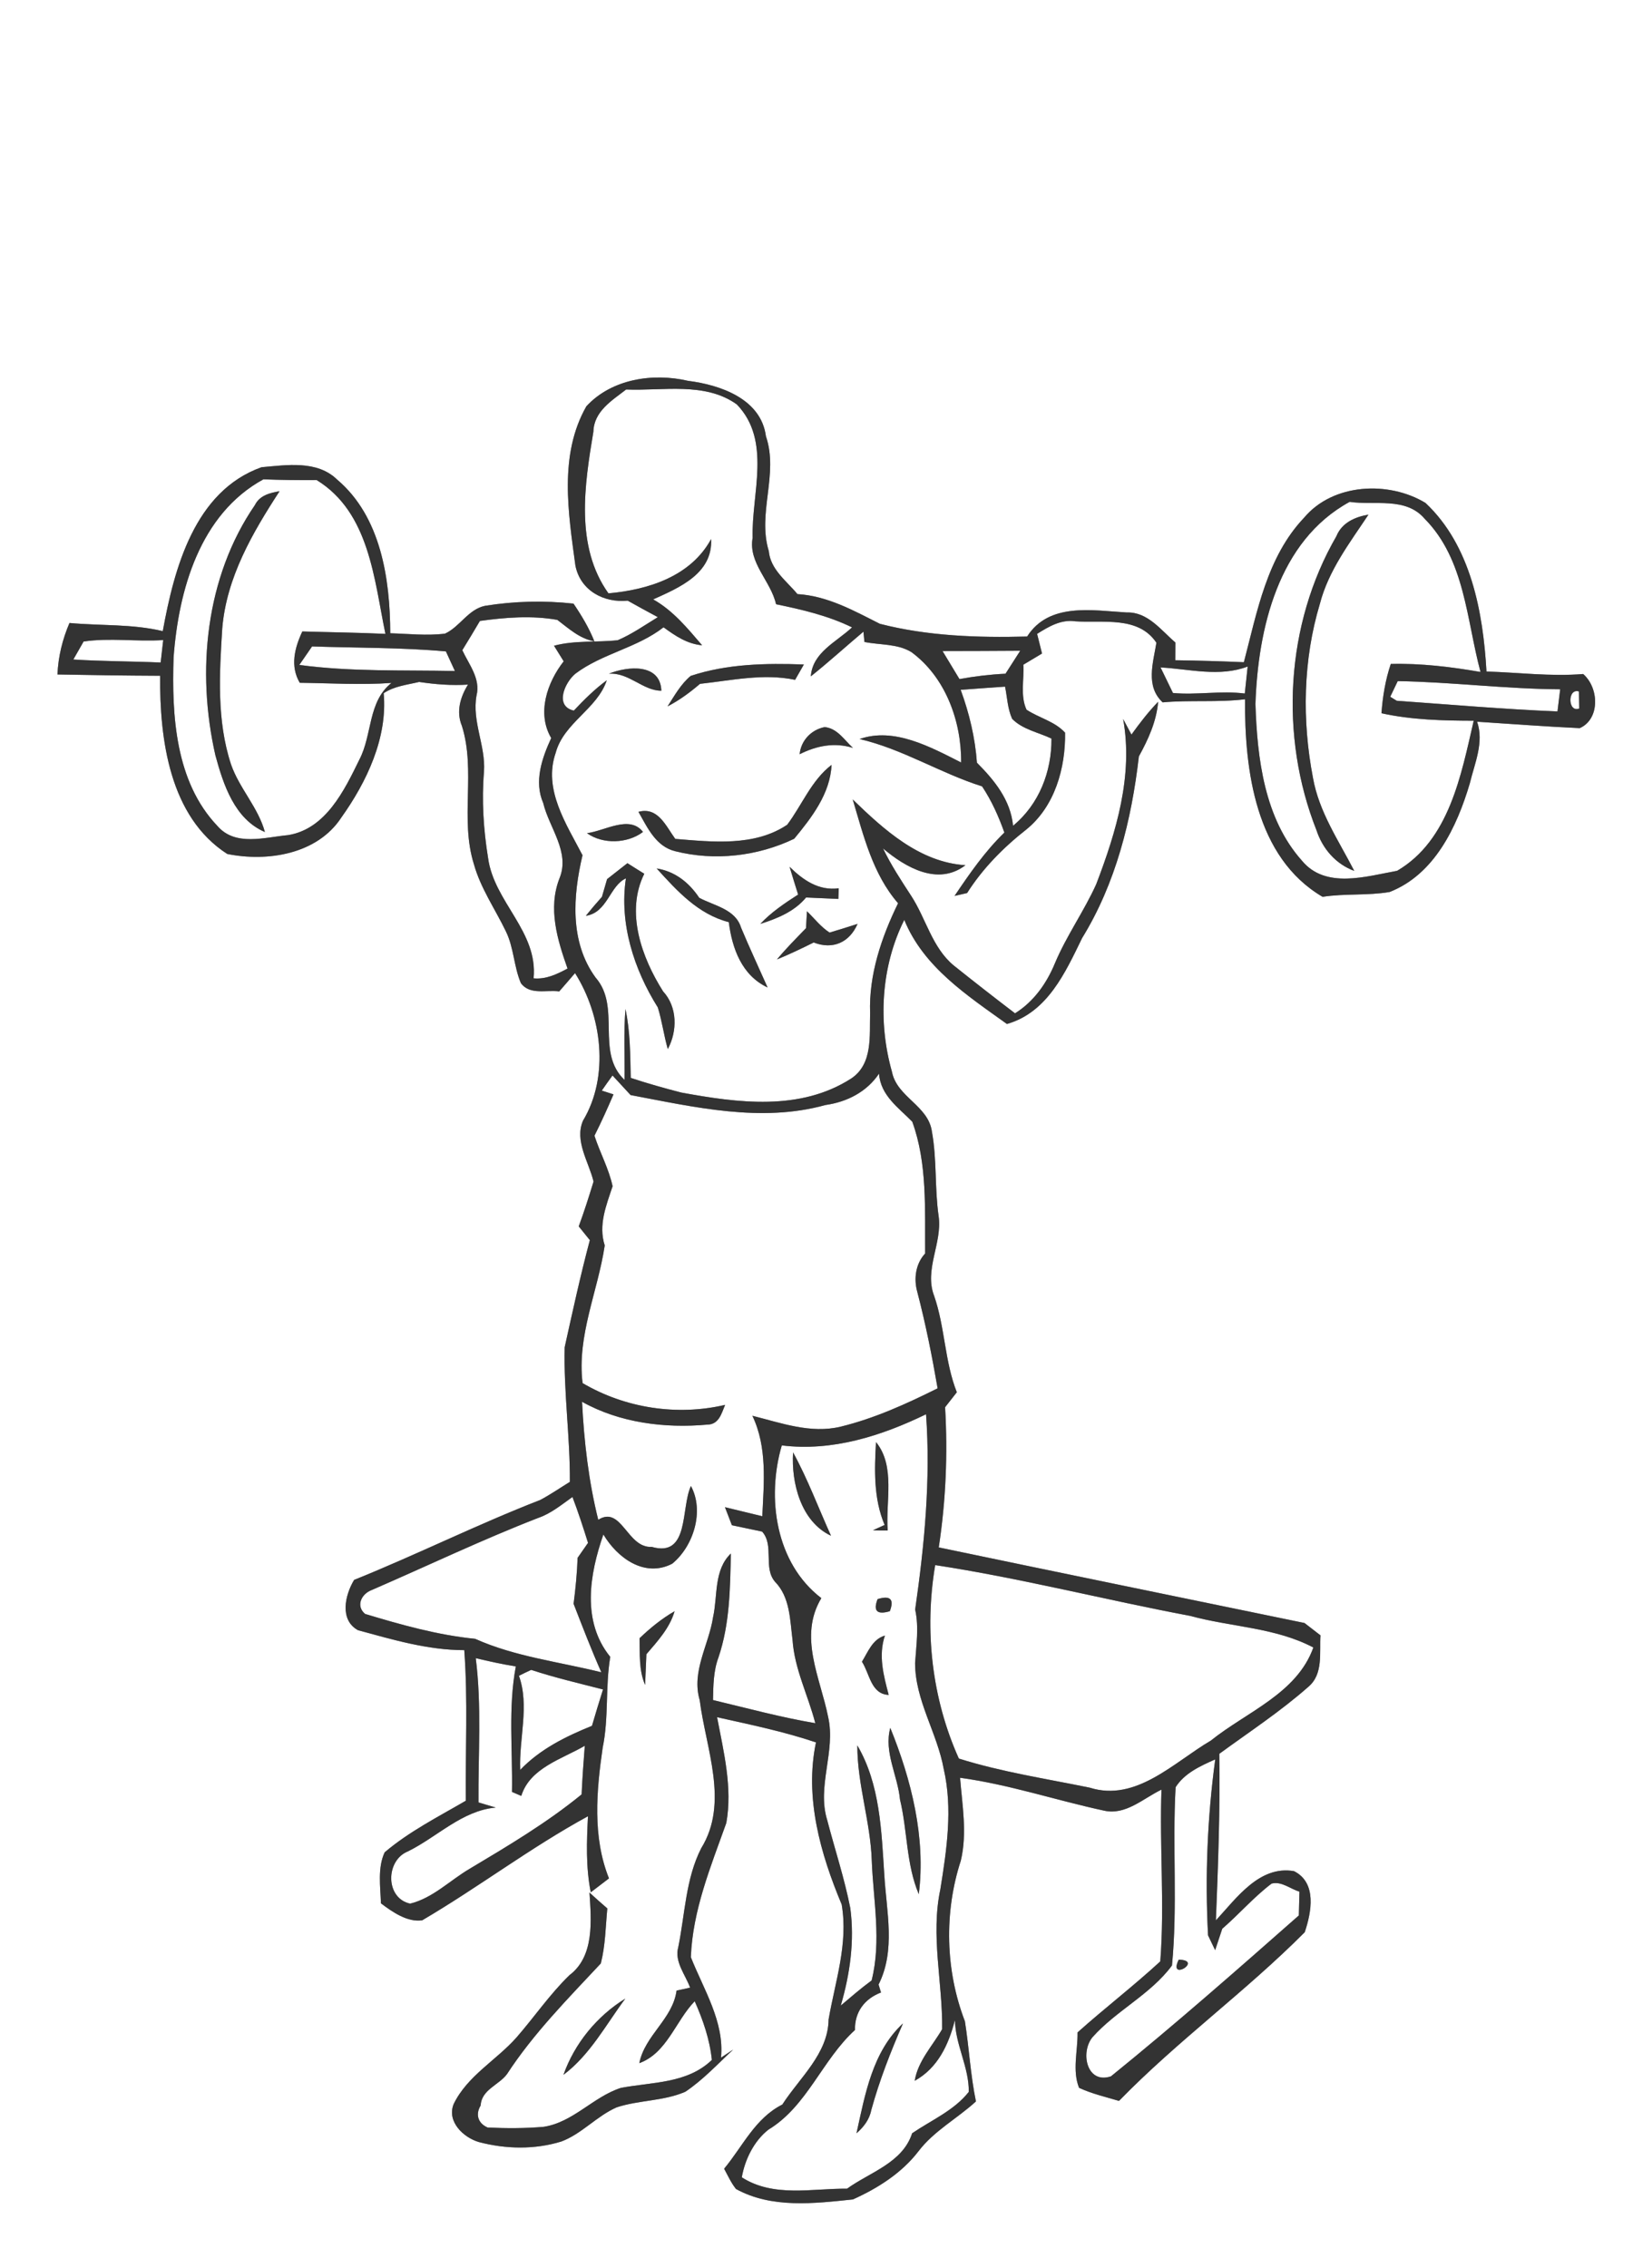 <?xml version="1.0" encoding="UTF-8" ?>
<!DOCTYPE svg PUBLIC "-//W3C//DTD SVG 1.1//EN" "http://www.w3.org/Graphics/SVG/1.1/DTD/svg11.dtd">
<svg width="216pt" height="300pt" viewBox="0 0 216 300" version="1.1" xmlns="http://www.w3.org/2000/svg">
<rect x="0" y="0" width="216" height="300" fill="#808080" stroke="none"/>
<g id="#ffffffff">
<path fill="#FFFFFF" opacity="1.00" d=" M 0.00 0.00 L 216.00 0.00 L 216.00 300.00 L 0.00 300.00 L 0.00 0.00 M 77.56 53.74 C 73.90 60.17 75.17 67.84 76.11 74.81 C 76.77 78.11 79.85 79.76 83.03 79.45 C 84.35 80.19 85.67 80.91 87.01 81.63 C 85.27 82.69 83.59 83.88 81.71 84.68 C 78.90 84.99 76.04 84.67 73.28 85.41 C 73.60 85.92 74.24 86.95 74.56 87.47 C 72.38 90.26 70.97 94.33 72.91 97.62 C 71.69 100.27 70.61 103.36 71.85 106.21 C 72.64 109.50 75.43 112.68 74.01 116.16 C 72.45 120.13 73.72 124.29 75.07 128.11 C 73.67 128.85 72.23 129.56 70.58 129.40 C 71.18 123.19 65.35 119.32 64.56 113.49 C 63.95 109.71 63.70 105.86 64.02 102.04 C 64.25 98.64 62.41 95.42 63.03 92.00 C 63.59 89.77 62.03 87.90 61.15 86.00 C 61.94 84.71 62.72 83.43 63.48 82.13 C 66.86 81.66 70.36 81.39 73.72 81.99 C 75.24 83.14 76.66 84.47 78.62 84.83 C 77.91 83.05 76.93 81.42 75.86 79.84 C 71.98 79.41 68.02 79.51 64.16 80.13 C 61.93 80.59 60.84 82.90 58.86 83.81 C 56.45 84.11 54.03 83.83 51.62 83.76 C 51.60 76.59 50.39 68.34 44.60 63.44 C 41.95 60.85 37.92 61.51 34.59 61.80 C 25.73 64.96 23.04 75.18 21.53 83.48 C 17.49 82.51 13.30 82.78 9.19 82.40 C 8.26 84.57 7.70 86.85 7.60 89.21 C 12.13 89.30 16.65 89.36 21.18 89.38 C 21.11 97.75 22.41 108.03 30.06 112.95 C 35.34 114.02 41.95 113.02 45.15 108.13 C 48.50 103.43 51.29 97.57 50.75 91.69 C 52.14 90.75 53.85 90.58 55.44 90.20 C 57.58 90.52 59.74 90.69 61.90 90.55 C 60.88 92.21 60.31 94.13 61.10 96.02 C 62.96 101.97 60.82 108.35 62.68 114.29 C 63.57 117.49 65.49 120.23 66.91 123.18 C 67.97 125.33 67.96 127.82 68.89 130.02 C 70.06 131.66 72.27 130.89 73.97 131.13 C 74.50 130.53 75.54 129.32 76.06 128.71 C 79.61 134.32 80.64 142.34 77.12 148.22 C 75.95 150.89 77.89 153.70 78.51 156.28 C 77.90 158.27 77.27 160.26 76.55 162.21 C 76.92 162.66 77.65 163.57 78.02 164.03 C 76.77 168.72 75.74 173.46 74.69 178.20 C 74.55 184.13 75.41 190.05 75.38 196.00 C 74.08 196.80 72.81 197.68 71.45 198.40 C 63.13 201.63 55.13 205.63 46.84 208.97 C 45.63 210.97 44.88 214.26 47.35 215.62 C 51.94 216.87 56.61 218.26 61.41 218.26 C 61.90 224.89 61.55 231.54 61.61 238.18 C 57.95 240.31 54.12 242.25 50.88 245.00 C 49.93 247.03 50.31 249.53 50.39 251.75 C 51.91 252.90 53.92 254.29 55.85 253.99 C 63.28 249.63 70.19 244.36 77.77 240.23 C 77.60 243.59 77.48 246.97 78.14 250.29 C 78.74 249.83 79.94 248.91 80.55 248.45 C 78.35 242.95 78.89 236.87 79.72 231.15 C 80.54 227.20 80.05 223.12 80.72 219.15 C 76.91 214.45 77.98 208.23 79.81 202.96 C 81.65 206.05 85.25 208.72 88.91 206.83 C 91.73 204.53 93.19 199.86 91.39 196.55 C 90.03 199.46 91.23 206.05 86.20 204.60 C 82.96 204.80 82.21 199.06 79.13 201.02 C 77.86 195.91 77.25 190.67 76.99 185.41 C 81.97 188.20 87.94 188.94 93.55 188.43 C 95.09 188.42 95.43 186.97 95.91 185.82 C 89.55 187.31 82.69 186.25 77.06 182.94 C 76.29 176.68 79.08 170.82 79.99 164.73 C 79.12 162.04 80.19 159.43 81.03 156.90 C 80.53 154.58 79.36 152.47 78.63 150.22 C 79.53 148.43 80.36 146.59 81.15 144.75 L 79.60 144.25 C 80.06 143.57 80.54 142.91 81.02 142.25 C 81.62 142.90 82.81 144.19 83.41 144.84 C 91.84 146.43 100.67 148.52 109.17 146.16 C 112.02 145.76 114.63 144.44 116.27 142.01 C 116.48 144.91 118.83 146.48 120.67 148.37 C 122.68 153.89 122.32 159.99 122.37 165.79 C 121.11 167.16 120.84 169.12 121.33 170.87 C 122.43 175.08 123.28 179.34 124.02 183.63 C 119.91 185.68 115.67 187.61 111.20 188.70 C 107.23 189.66 103.32 188.21 99.52 187.26 C 101.51 191.45 101.04 196.07 100.83 200.55 C 99.60 200.25 97.12 199.65 95.89 199.35 L 96.81 201.74 C 97.81 201.95 99.81 202.37 100.81 202.58 C 102.44 204.42 100.92 207.36 102.51 209.21 C 104.51 211.25 104.49 214.25 104.83 216.91 C 105.09 220.76 106.89 224.23 107.84 227.92 C 103.27 227.15 98.80 225.93 94.31 224.86 C 94.35 222.95 94.36 221.01 95.04 219.20 C 96.53 214.79 96.58 210.09 96.67 205.48 C 94.39 207.69 94.95 211.06 94.32 213.89 C 93.76 217.57 91.43 221.07 92.55 224.87 C 93.36 231.28 96.47 238.44 92.75 244.46 C 90.69 248.51 90.61 253.15 89.72 257.52 C 89.17 259.47 90.66 261.17 91.28 262.90 C 90.83 263.00 89.94 263.19 89.49 263.29 C 88.98 267.06 85.31 269.17 84.56 272.89 C 88.23 271.54 89.35 267.32 91.89 264.70 C 92.99 267.17 93.88 269.75 94.16 272.46 C 90.90 275.61 86.27 275.37 82.12 276.16 C 78.46 277.34 75.80 280.73 71.89 281.31 C 69.44 281.52 66.96 281.52 64.50 281.40 C 63.25 280.86 62.85 279.70 63.57 278.50 C 63.69 276.39 65.95 275.81 67.05 274.35 C 70.56 268.96 75.11 264.37 79.47 259.70 C 80.08 257.32 80.10 254.85 80.33 252.42 C 79.53 251.73 78.74 251.03 77.97 250.32 C 78.21 253.99 78.65 258.76 75.31 261.26 C 72.72 263.78 70.68 266.78 68.31 269.50 C 65.64 272.51 61.82 274.56 60.01 278.29 C 59.07 280.59 61.27 282.71 63.33 283.32 C 66.88 284.26 70.72 284.34 74.25 283.25 C 76.97 282.23 78.92 279.89 81.57 278.73 C 84.52 277.76 87.78 277.92 90.65 276.67 C 92.99 275.10 94.92 273.01 96.98 271.09 L 95.37 272.16 C 95.83 267.41 93.07 263.14 91.38 258.87 C 91.62 252.66 94.01 246.89 96.07 241.12 C 96.91 236.45 95.72 231.71 94.85 227.13 C 99.24 228.11 103.66 229.02 107.93 230.46 C 106.40 237.77 108.52 245.19 111.33 251.90 C 112.22 257.10 110.47 262.07 109.60 267.11 C 109.54 271.64 105.77 274.80 103.48 278.36 C 99.87 280.18 98.25 283.88 95.78 286.85 C 96.27 287.75 96.70 288.71 97.35 289.53 C 102.06 292.13 107.70 291.45 112.82 290.91 C 116.09 289.44 119.27 287.43 121.48 284.55 C 123.54 281.84 126.61 280.22 129.09 277.95 C 128.36 274.45 128.19 270.87 127.63 267.35 C 125.04 260.62 124.86 252.95 127.09 246.10 C 127.95 242.48 127.28 238.78 126.99 235.14 C 133.46 236.02 139.68 238.12 146.05 239.49 C 148.90 240.13 151.23 237.86 153.63 236.71 C 153.36 244.27 154.06 251.91 153.47 259.43 C 149.94 262.68 146.11 265.62 142.53 268.82 C 142.57 271.23 141.81 273.88 142.73 276.15 C 144.41 276.93 146.23 277.35 148.01 277.88 C 155.73 269.95 164.77 263.42 172.58 255.57 C 173.46 252.94 174.23 249.03 171.16 247.49 C 166.60 246.70 163.56 251.05 160.83 254.00 C 161.12 246.66 161.40 239.31 161.28 231.97 C 165.25 229.07 169.38 226.36 173.07 223.10 C 175.06 221.41 174.51 218.61 174.66 216.30 C 173.95 215.76 173.25 215.21 172.55 214.67 C 156.42 211.34 140.29 208.04 124.17 204.67 C 125.11 198.54 125.37 192.31 125.01 186.13 C 125.53 185.47 126.04 184.81 126.56 184.15 C 124.94 180.05 125.00 175.54 123.56 171.40 C 122.22 167.92 124.65 164.43 124.16 160.89 C 123.62 157.18 123.94 153.39 123.27 149.70 C 122.81 146.22 118.64 145.14 117.98 141.76 C 116.12 135.19 116.53 127.83 119.61 121.67 C 122.16 127.92 127.93 131.66 133.19 135.44 C 138.55 133.90 140.90 128.66 143.13 124.08 C 147.59 116.84 149.68 108.43 150.64 100.05 C 151.88 97.80 152.97 95.42 153.19 92.82 C 151.89 94.16 150.75 95.65 149.66 97.16 C 149.39 96.64 148.84 95.61 148.56 95.10 C 149.91 102.58 147.65 110.02 145.00 116.95 C 143.38 120.54 141.07 123.76 139.54 127.40 C 138.44 130.07 136.74 132.48 134.26 134.03 C 131.53 131.95 128.83 129.84 126.15 127.70 C 123.29 125.33 122.49 121.51 120.53 118.50 C 119.20 116.46 117.86 114.42 116.80 112.22 C 119.77 114.73 124.06 117.22 127.70 114.44 C 121.64 114.05 116.93 109.75 112.79 105.74 C 114.23 110.54 115.42 115.58 118.79 119.47 C 116.59 123.97 114.91 128.93 115.09 134.01 C 115.00 136.99 115.47 140.72 112.61 142.64 C 105.85 147.00 97.60 145.88 90.12 144.51 C 87.87 143.93 85.63 143.30 83.43 142.57 C 83.36 139.53 83.37 136.45 82.73 133.46 C 82.48 136.58 82.65 139.71 82.61 142.84 C 78.73 139.18 82.20 133.20 78.78 129.30 C 75.34 124.59 75.78 118.50 77.05 113.12 C 74.91 108.99 71.82 104.42 73.50 99.58 C 74.57 95.59 78.99 93.80 80.26 89.98 C 78.66 91.15 77.26 92.55 75.90 93.99 C 73.32 93.41 74.69 90.29 76.09 89.12 C 79.64 86.44 84.24 85.72 87.77 82.97 C 89.30 84.09 90.90 85.18 92.87 85.35 C 90.94 83.10 89.02 80.75 86.40 79.28 C 89.84 77.73 94.30 75.86 94.06 71.30 C 91.37 76.24 85.75 78.01 80.48 78.48 C 76.05 72.27 77.31 64.14 78.49 57.10 C 78.56 54.40 80.94 52.98 82.82 51.52 C 87.66 51.72 93.27 50.48 97.46 53.49 C 102.09 58.29 99.39 65.29 99.55 71.14 C 98.96 74.48 101.96 76.84 102.65 79.92 C 106.09 80.63 109.53 81.43 112.70 82.98 C 110.65 84.91 107.47 86.28 107.25 89.46 C 109.63 87.56 111.88 85.51 114.21 83.55 L 114.34 84.91 C 116.39 85.33 118.70 85.12 120.55 86.25 C 125.06 89.56 127.18 95.39 127.13 100.85 C 123.08 98.81 118.28 96.15 113.70 97.75 C 119.41 99.08 124.36 102.26 129.90 104.01 C 131.16 105.90 132.09 107.98 132.85 110.12 C 130.28 112.61 128.25 115.55 126.26 118.50 C 126.68 118.41 127.51 118.22 127.92 118.12 C 129.99 114.86 132.72 112.10 135.75 109.72 C 139.52 106.67 140.95 101.59 140.88 96.91 C 139.52 95.41 137.43 94.96 135.78 93.87 C 134.93 92.04 135.48 89.88 135.36 87.92 C 135.98 87.55 137.21 86.81 137.83 86.44 C 137.67 85.79 137.34 84.49 137.18 83.84 C 138.71 82.88 140.35 81.90 142.24 82.18 C 145.93 82.43 150.56 81.44 152.96 85.01 C 152.53 87.68 151.49 90.76 153.79 92.90 C 157.41 92.57 161.06 92.93 164.68 92.49 C 164.62 101.86 166.06 113.41 174.94 118.62 C 177.88 118.16 180.89 118.48 183.81 117.98 C 189.75 115.66 192.71 109.37 194.41 103.63 C 195.05 100.97 196.32 98.20 195.38 95.46 C 199.90 95.75 204.42 96.10 208.95 96.31 C 211.64 95.13 211.54 91.01 209.41 89.15 C 205.14 89.50 200.88 88.95 196.62 88.82 C 196.17 80.93 194.55 72.15 188.55 66.52 C 183.70 63.58 176.34 63.90 172.50 68.47 C 167.57 73.66 166.28 80.93 164.53 87.59 C 161.51 87.46 158.48 87.37 155.46 87.33 C 155.46 86.74 155.47 85.57 155.47 84.98 C 153.57 83.36 151.82 80.92 149.04 81.01 C 144.48 80.74 138.76 79.65 135.86 84.19 C 129.35 84.36 122.71 84.14 116.38 82.51 C 112.91 80.76 109.46 78.82 105.48 78.58 C 104.03 76.83 101.91 75.33 101.69 72.89 C 100.15 67.85 103.02 62.71 101.31 57.70 C 100.66 52.75 95.28 50.91 91.00 50.37 C 86.35 49.29 80.90 50.12 77.56 53.74 M 91.36 89.40 C 90.05 90.49 89.21 92.02 88.30 93.43 C 89.85 92.63 91.26 91.59 92.59 90.45 C 96.76 90.00 100.98 89.04 105.17 89.92 C 105.46 89.41 106.04 88.40 106.33 87.89 C 101.31 87.71 96.17 87.80 91.36 89.40 M 80.54 89.11 C 83.18 88.92 85.05 91.37 87.48 91.36 C 87.35 87.71 83.02 88.10 80.54 89.11 M 105.77 99.76 C 107.99 98.64 110.37 98.16 112.82 98.92 C 111.68 97.89 110.76 96.33 109.08 96.17 C 107.31 96.51 105.94 97.95 105.77 99.76 M 104.12 109.09 C 99.79 111.99 94.26 111.36 89.32 110.96 C 88.07 109.25 87.04 106.68 84.45 107.38 C 85.63 109.45 86.75 111.97 89.32 112.59 C 94.52 113.91 100.21 113.26 105.05 110.94 C 107.36 108.14 109.82 104.97 109.99 101.17 C 107.31 103.23 106.10 106.46 104.12 109.09 M 77.64 110.20 C 79.75 111.71 83.01 111.58 85.05 110.04 C 83.28 107.74 79.98 109.92 77.64 110.20 M 80.30 116.28 C 80.13 116.87 79.79 118.04 79.62 118.62 C 78.89 119.44 78.18 120.27 77.49 121.13 C 80.35 120.72 80.64 117.15 82.79 116.18 C 81.90 122.16 83.85 128.21 87.01 133.25 C 87.57 135.05 87.81 136.94 88.33 138.76 C 89.61 136.38 89.62 133.20 87.71 131.13 C 84.89 126.67 82.70 120.65 85.22 115.57 C 84.47 115.11 83.73 114.64 82.99 114.17 C 82.09 114.87 81.19 115.58 80.30 116.28 M 86.86 114.87 C 89.57 117.85 92.34 120.92 96.40 121.97 C 96.84 125.45 98.12 129.01 101.53 130.61 C 100.36 127.97 99.13 125.35 98.02 122.69 C 97.27 120.24 94.47 119.81 92.49 118.75 C 91.16 116.75 89.29 115.25 86.86 114.87 M 104.44 114.65 C 104.81 115.87 105.18 117.10 105.57 118.32 C 103.79 119.47 102.02 120.65 100.57 122.20 C 102.81 121.49 105.08 120.57 106.62 118.71 C 108.05 118.77 109.47 118.83 110.89 118.90 C 110.91 118.55 110.93 117.84 110.94 117.49 C 108.29 117.85 106.22 116.40 104.44 114.65 M 106.61 122.77 C 105.30 124.12 103.97 125.46 102.77 126.90 C 104.42 126.23 106.03 125.45 107.63 124.66 C 110.17 125.65 112.37 124.65 113.43 122.20 C 112.20 122.60 110.97 122.98 109.73 123.35 C 108.57 122.60 107.72 121.48 106.74 120.53 C 106.71 121.09 106.64 122.21 106.61 122.77 M 84.60 216.68 C 84.65 218.75 84.48 220.91 85.33 222.86 C 85.37 221.85 85.46 219.82 85.50 218.80 C 86.98 217.07 88.58 215.35 89.23 213.11 C 87.53 214.09 86.01 215.33 84.60 216.68 M 74.53 274.43 C 78.04 271.80 80.14 267.81 82.71 264.35 C 78.97 266.65 75.99 270.29 74.53 274.43 Z" />
<path fill="#FFFFFF" opacity="1.00" d=" M 22.96 86.96 C 23.62 78.06 26.43 67.99 34.84 63.40 C 37.19 63.49 39.54 63.52 41.89 63.50 C 48.87 67.79 49.48 76.62 50.98 83.84 C 47.32 83.67 43.65 83.63 39.99 83.52 C 38.97 85.70 38.35 88.10 39.65 90.31 C 43.70 90.36 47.74 90.62 51.78 90.33 C 48.64 92.81 49.26 97.20 47.53 100.48 C 45.54 104.56 43.08 109.66 38.10 110.46 C 35.02 110.74 31.14 111.99 28.77 109.26 C 23.18 103.40 22.71 94.63 22.96 86.96 M 33.72 66.80 C 27.17 76.33 25.96 88.81 28.49 99.90 C 29.54 103.78 31.03 108.34 35.04 110.05 C 34.14 106.78 31.66 104.28 30.56 101.11 C 28.65 95.31 29.02 89.09 29.40 83.10 C 29.96 76.38 33.39 70.48 36.98 64.97 C 35.71 65.19 34.35 65.52 33.72 66.80 Z" />
<path fill="#FFFFFF" opacity="1.00" d=" M 166.06 93.11 C 166.40 83.17 169.05 71.55 178.52 66.38 C 181.85 66.87 185.94 65.69 188.44 68.61 C 193.78 74.01 193.97 81.96 195.83 88.88 C 191.91 88.20 187.95 87.72 183.96 87.82 C 183.25 89.93 182.89 92.12 182.73 94.34 C 186.73 95.22 190.85 95.32 194.93 95.33 C 193.27 102.49 191.70 111.14 184.80 115.18 C 180.71 115.91 175.34 117.63 172.21 113.84 C 167.24 108.27 166.29 100.29 166.06 93.11 M 176.77 70.92 C 170.03 82.56 169.21 97.38 174.14 109.83 C 174.94 112.27 176.70 114.30 179.13 115.19 C 177.08 111.20 174.47 107.41 173.67 102.89 C 172.21 95.31 172.35 87.27 174.59 79.84 C 175.74 75.43 178.53 71.80 181.01 68.07 C 179.22 68.37 177.49 69.14 176.77 70.92 Z" />
<path fill="#FFFFFF" opacity="1.00" d=" M 9.70 87.23 C 10.04 86.64 10.72 85.45 11.06 84.85 C 14.55 84.34 18.09 84.89 21.59 84.66 C 21.51 85.40 21.34 86.88 21.25 87.63 C 17.40 87.46 13.54 87.48 9.70 87.23 Z" />
<path fill="#FFFFFF" opacity="1.00" d=" M 39.59 87.95 C 40.01 87.34 40.86 86.11 41.28 85.50 C 47.18 85.71 53.11 85.63 58.98 86.16 C 59.28 86.81 59.87 88.10 60.17 88.75 C 53.31 88.61 46.40 88.87 39.59 87.95 Z" />
<path fill="#FFFFFF" opacity="1.00" d=" M 124.67 86.11 C 128.09 86.11 131.52 86.09 134.95 86.07 C 134.30 87.09 133.65 88.10 133.00 89.11 C 130.95 89.21 128.92 89.45 126.91 89.82 C 126.17 88.58 125.42 87.34 124.67 86.11 Z" />
<path fill="#FFFFFF" opacity="1.00" d=" M 153.51 88.28 C 157.34 88.49 161.31 89.58 165.03 88.16 C 164.90 89.35 164.77 90.54 164.65 91.73 C 161.48 91.33 158.31 91.95 155.15 91.66 C 154.74 90.81 153.92 89.12 153.51 88.28 Z" />
<path fill="#FFFFFF" opacity="1.00" d=" M 184.88 90.09 C 192.05 90.21 199.19 91.13 206.37 91.17 C 206.28 91.90 206.10 93.37 206.01 94.10 C 198.91 93.81 191.83 93.19 184.75 92.69 L 183.89 92.16 C 184.14 91.64 184.63 90.61 184.88 90.09 Z" />
<path fill="#FFFFFF" opacity="1.00" d=" M 127.07 91.24 C 129.03 91.10 130.99 90.95 132.94 90.82 C 133.23 92.23 133.27 93.74 133.88 95.08 C 135.26 96.49 137.34 96.86 139.08 97.69 C 139.11 102.07 137.44 106.39 134.00 109.22 C 133.67 105.81 131.53 103.20 129.22 100.88 C 128.98 97.57 128.21 94.35 127.07 91.24 Z" />
<path fill="#FFFFFF" opacity="1.00" d=" M 208.89 93.71 C 207.36 94.32 207.31 90.97 208.85 91.46 C 208.86 92.02 208.88 93.14 208.89 93.71 Z" />
<path fill="#FFFFFF" opacity="1.00" d=" M 103.41 191.18 C 110.09 192.00 116.55 189.94 122.49 187.06 C 123.11 195.72 122.28 204.33 121.05 212.89 C 121.57 215.24 121.19 217.62 121.04 219.97 C 121.05 224.93 123.97 229.20 124.83 233.99 C 126.04 239.24 125.22 244.66 124.38 249.90 C 123.08 256.03 124.69 262.22 124.62 268.39 C 123.34 270.61 121.41 272.60 120.99 275.22 C 124.06 273.52 125.47 270.44 126.31 267.20 C 126.37 270.47 128.19 273.44 128.14 276.69 C 126.19 279.16 123.20 280.42 120.65 282.16 C 119.38 286.08 115.08 287.30 112.04 289.49 C 107.37 289.45 102.33 290.68 98.12 287.99 C 98.53 285.63 99.73 283.19 101.63 281.69 C 106.78 278.57 108.73 272.47 113.09 268.50 C 113.04 266.12 114.35 264.38 116.53 263.54 C 116.45 263.28 116.29 262.75 116.21 262.49 C 118.50 257.95 117.25 252.81 116.97 247.99 C 116.59 242.19 116.42 236.00 113.40 230.86 C 113.39 236.01 115.14 240.96 115.31 246.09 C 115.51 251.37 116.61 256.73 115.29 261.95 C 113.87 262.99 112.55 264.14 111.21 265.27 C 112.43 261.11 113.05 256.71 112.47 252.38 C 111.70 248.45 110.43 244.63 109.42 240.75 C 108.02 236.25 110.57 231.65 109.54 227.10 C 108.51 221.92 105.58 216.47 108.64 211.38 C 102.59 206.75 101.37 198.14 103.41 191.18 M 115.87 190.74 C 115.66 194.42 115.54 198.22 117.01 201.70 L 115.47 202.40 C 116.12 202.44 116.77 202.45 117.42 202.43 C 117.12 198.62 118.48 193.94 115.87 190.74 M 104.90 192.10 C 104.65 196.14 105.94 201.26 109.92 203.13 C 108.25 199.45 106.85 195.65 104.90 192.10 M 116.08 211.51 C 115.47 213.08 116.01 213.61 117.70 213.11 C 118.30 211.52 117.76 210.99 116.08 211.51 M 114.01 219.79 C 115.04 221.36 115.19 224.08 117.55 224.18 C 116.87 221.60 116.16 218.97 117.05 216.33 C 115.39 216.83 114.83 218.47 114.01 219.79 M 119.04 238.00 C 120.04 242.14 119.85 246.58 121.53 250.54 C 122.47 243.06 120.56 235.43 117.76 228.54 C 116.89 231.76 118.74 234.82 119.04 238.00 M 113.29 282.16 C 114.23 281.35 115.00 280.35 115.24 279.11 C 116.32 275.17 117.81 271.37 119.44 267.63 C 115.39 271.38 114.43 277.02 113.29 282.16 Z" />
<path fill="#FFFFFF" opacity="1.00" d=" M 71.16 200.78 C 72.87 200.20 74.27 199.03 75.72 198.00 C 76.48 199.99 77.14 202.03 77.78 204.07 C 77.44 204.56 76.75 205.55 76.40 206.05 C 76.33 208.08 76.13 210.11 75.87 212.13 C 77.05 215.17 78.22 218.21 79.54 221.19 C 73.96 219.80 68.12 219.13 62.84 216.76 C 57.88 216.27 53.04 214.90 48.29 213.47 C 47.02 212.40 47.82 210.82 49.14 210.32 C 56.48 207.14 63.70 203.68 71.16 200.78 Z" />
<path fill="#FFFFFF" opacity="1.00" d=" M 123.70 207.01 C 135.04 208.74 146.17 211.61 157.44 213.73 C 162.85 215.21 168.68 215.25 173.72 217.91 C 171.54 224.01 164.87 226.43 160.15 230.23 C 155.27 233.09 150.28 238.38 144.14 236.45 C 138.35 235.26 132.49 234.38 126.83 232.60 C 123.24 224.62 122.25 215.61 123.70 207.01 Z" />
<path fill="#FFFFFF" opacity="1.00" d=" M 62.93 219.32 C 64.69 219.74 66.45 220.13 68.23 220.41 C 67.20 225.88 67.82 231.48 67.72 237.01 C 68.03 237.15 68.64 237.41 68.95 237.54 C 70.10 233.83 74.31 232.68 77.35 230.91 C 77.18 233.05 77.03 235.19 76.93 237.34 C 72.33 241.10 67.21 244.14 62.12 247.18 C 59.51 248.71 57.26 251.05 54.25 251.79 C 50.93 251.06 51.00 246.06 53.95 244.88 C 57.83 242.97 61.12 239.48 65.57 239.08 C 65.00 238.91 63.86 238.57 63.29 238.40 C 63.24 232.04 63.73 225.64 62.93 219.32 Z" />
<path fill="#FFFFFF" opacity="1.00" d=" M 68.64 221.65 C 69.17 221.38 69.72 221.12 70.26 220.87 C 73.38 221.90 76.58 222.64 79.76 223.46 C 79.26 225.06 78.77 226.66 78.30 228.27 C 74.84 229.67 71.42 231.36 68.81 234.10 C 68.63 229.97 70.06 225.61 68.64 221.65 Z" />
<path fill="#FFFFFF" opacity="1.00" d=" M 155.50 236.39 C 156.68 234.52 158.80 233.57 160.74 232.71 C 159.70 240.42 159.38 248.21 159.79 255.98 C 160.02 256.47 160.50 257.45 160.73 257.94 C 160.97 257.23 161.43 255.82 161.67 255.11 C 163.90 253.18 165.84 250.92 168.19 249.14 C 169.52 248.79 170.67 249.85 171.88 250.20 C 171.86 251.25 171.83 252.30 171.80 253.35 C 163.62 260.56 155.41 267.78 146.95 274.63 C 143.73 275.71 142.86 271.45 144.51 269.45 C 147.66 265.92 152.19 263.80 155.02 259.97 C 155.78 252.14 155.06 244.23 155.50 236.39 M 155.91 259.20 C 154.44 262.18 159.26 259.27 155.91 259.20 Z" />
</g>
<g id="#50524dff">
<path fill="#333333" opacity="1.00" d=" M 77.56 53.74 C 80.90 50.12 86.35 49.29 91.00 50.37 C 95.28 50.91 100.66 52.75 101.31 57.70 C 103.02 62.71 100.15 67.85 101.69 72.89 C 101.91 75.33 104.03 76.83 105.48 78.58 C 109.46 78.82 112.91 80.76 116.38 82.51 C 122.71 84.14 129.35 84.36 135.86 84.19 C 138.76 79.65 144.48 80.74 149.04 81.01 C 151.82 80.92 153.57 83.36 155.47 84.98 C 155.47 85.57 155.46 86.74 155.46 87.33 C 158.48 87.37 161.51 87.46 164.53 87.59 C 166.28 80.93 167.57 73.66 172.50 68.47 C 176.34 63.90 183.70 63.58 188.55 66.52 C 194.55 72.15 196.17 80.93 196.62 88.82 C 200.88 88.95 205.14 89.50 209.41 89.15 C 211.54 91.01 211.64 95.13 208.95 96.31 C 204.42 96.10 199.90 95.75 195.38 95.46 C 196.32 98.20 195.05 100.97 194.41 103.63 C 192.71 109.37 189.75 115.66 183.81 117.98 C 180.89 118.48 177.88 118.16 174.94 118.62 C 166.06 113.41 164.62 101.86 164.68 92.49 C 161.06 92.93 157.41 92.57 153.79 92.90 C 151.49 90.76 152.53 87.68 152.96 85.01 C 150.56 81.44 145.93 82.43 142.24 82.18 C 140.35 81.90 138.71 82.88 137.18 83.84 C 137.34 84.49 137.67 85.79 137.83 86.44 C 137.21 86.81 135.98 87.55 135.36 87.92 C 135.48 89.88 134.93 92.04 135.78 93.87 C 137.43 94.96 139.52 95.41 140.88 96.91 C 140.95 101.59 139.52 106.67 135.75 109.72 C 132.72 112.10 129.99 114.86 127.92 118.12 C 127.51 118.22 126.68 118.41 126.26 118.50 C 128.25 115.55 130.28 112.61 132.85 110.12 C 132.09 107.98 131.16 105.90 129.90 104.01 C 124.36 102.26 119.41 99.08 113.70 97.75 C 118.28 96.15 123.08 98.81 127.13 100.85 C 127.18 95.39 125.06 89.56 120.55 86.25 C 118.70 85.12 116.39 85.33 114.34 84.91 L 114.21 83.55 C 111.88 85.51 109.63 87.56 107.25 89.46 C 107.47 86.28 110.65 84.91 112.70 82.98 C 109.53 81.43 106.09 80.63 102.65 79.92 C 101.96 76.84 98.96 74.48 99.55 71.14 C 99.39 65.29 102.09 58.29 97.46 53.49 C 93.27 50.48 87.66 51.72 82.82 51.52 C 80.94 52.98 78.56 54.40 78.49 57.10 C 77.31 64.14 76.05 72.27 80.48 78.48 C 85.75 78.01 91.37 76.24 94.06 71.30 C 94.30 75.86 89.84 77.73 86.40 79.28 C 89.02 80.75 90.94 83.10 92.87 85.35 C 90.90 85.18 89.30 84.09 87.77 82.97 C 84.24 85.72 79.64 86.44 76.09 89.12 C 74.69 90.29 73.32 93.41 75.90 93.99 C 77.26 92.55 78.66 91.15 80.26 89.98 C 78.99 93.80 74.57 95.59 73.50 99.58 C 71.82 104.42 74.91 108.99 77.05 113.12 C 75.78 118.50 75.34 124.59 78.78 129.30 C 82.20 133.20 78.73 139.18 82.61 142.84 C 82.65 139.71 82.48 136.58 82.73 133.46 C 83.37 136.45 83.36 139.53 83.43 142.57 C 85.63 143.30 87.87 143.93 90.12 144.51 C 97.60 145.88 105.85 147.00 112.61 142.64 C 115.47 140.72 115.00 136.99 115.09 134.01 C 114.91 128.93 116.59 123.97 118.79 119.47 C 115.42 115.58 114.23 110.54 112.79 105.74 C 116.93 109.75 121.64 114.05 127.70 114.44 C 124.06 117.22 119.77 114.73 116.80 112.22 C 117.86 114.42 119.20 116.46 120.53 118.50 C 122.49 121.51 123.29 125.33 126.15 127.70 C 128.83 129.84 131.53 131.95 134.26 134.03 C 136.74 132.48 138.44 130.07 139.54 127.40 C 141.07 123.76 143.38 120.54 145.00 116.95 C 147.65 110.02 149.91 102.58 148.56 95.10 C 148.84 95.61 149.39 96.64 149.66 97.16 C 150.75 95.65 151.89 94.16 153.19 92.82 C 152.97 95.42 151.88 97.80 150.64 100.05 C 149.68 108.43 147.59 116.84 143.13 124.08 C 140.90 128.66 138.55 133.90 133.19 135.44 C 127.93 131.66 122.16 127.92 119.61 121.67 C 116.53 127.83 116.12 135.19 117.98 141.76 C 118.64 145.14 122.81 146.22 123.27 149.70 C 123.94 153.39 123.62 157.18 124.16 160.89 C 124.65 164.43 122.22 167.92 123.56 171.40 C 125.00 175.54 124.94 180.05 126.56 184.15 C 126.04 184.81 125.53 185.47 125.01 186.13 C 125.37 192.31 125.11 198.54 124.17 204.67 C 140.29 208.04 156.42 211.34 172.55 214.67 C 173.25 215.21 173.95 215.76 174.66 216.30 C 174.51 218.61 175.06 221.41 173.07 223.10 C 169.38 226.36 165.25 229.07 161.28 231.97 C 161.40 239.31 161.12 246.66 160.83 254.00 C 163.56 251.05 166.60 246.70 171.16 247.49 C 174.23 249.03 173.46 252.94 172.58 255.57 C 164.77 263.42 155.73 269.95 148.01 277.88 C 146.23 277.35 144.41 276.93 142.73 276.15 C 141.81 273.88 142.57 271.23 142.53 268.82 C 146.11 265.62 149.94 262.68 153.47 259.43 C 154.06 251.91 153.36 244.27 153.63 236.71 C 151.23 237.86 148.90 240.13 146.05 239.49 C 139.68 238.12 133.46 236.02 126.99 235.14 C 127.28 238.78 127.95 242.48 127.09 246.10 C 124.86 252.95 125.04 260.62 127.63 267.35 C 128.19 270.87 128.36 274.45 129.09 277.95 C 126.61 280.22 123.54 281.84 121.48 284.55 C 119.27 287.43 116.09 289.44 112.82 290.91 C 107.70 291.45 102.06 292.13 97.35 289.53 C 96.70 288.71 96.27 287.75 95.78 286.85 C 98.25 283.88 99.87 280.18 103.48 278.36 C 105.77 274.80 109.54 271.64 109.60 267.11 C 110.47 262.07 112.22 257.10 111.33 251.90 C 108.52 245.19 106.40 237.77 107.93 230.46 C 103.66 229.02 99.24 228.11 94.85 227.13 C 95.72 231.71 96.91 236.45 96.07 241.12 C 94.01 246.89 91.62 252.66 91.38 258.87 C 93.07 263.14 95.83 267.41 95.37 272.16 L 96.98 271.09 C 94.92 273.01 92.99 275.10 90.65 276.67 C 87.78 277.92 84.52 277.76 81.57 278.73 C 78.92 279.89 76.97 282.23 74.25 283.25 C 70.72 284.34 66.88 284.26 63.33 283.32 C 61.27 282.71 59.07 280.59 60.01 278.29 C 61.82 274.56 65.64 272.51 68.31 269.50 C 70.68 266.78 72.72 263.78 75.31 261.26 C 78.65 258.76 78.21 253.99 77.97 250.32 C 78.74 251.03 79.53 251.73 80.33 252.42 C 80.10 254.85 80.08 257.32 79.47 259.70 C 75.11 264.37 70.56 268.96 67.05 274.35 C 65.95 275.81 63.69 276.39 63.57 278.50 C 62.85 279.70 63.25 280.86 64.50 281.40 C 66.96 281.52 69.44 281.52 71.89 281.31 C 75.80 280.73 78.46 277.34 82.12 276.16 C 86.27 275.37 90.90 275.61 94.16 272.46 C 93.88 269.75 92.99 267.17 91.89 264.70 C 89.35 267.32 88.23 271.54 84.56 272.89 C 85.31 269.17 88.98 267.06 89.49 263.29 C 89.94 263.19 90.83 263.00 91.28 262.90 C 90.66 261.17 89.17 259.47 89.72 257.52 C 90.61 253.15 90.69 248.51 92.75 244.46 C 96.47 238.44 93.36 231.28 92.55 224.87 C 91.43 221.07 93.76 217.57 94.32 213.89 C 94.95 211.06 94.39 207.69 96.67 205.48 C 96.58 210.09 96.53 214.79 95.04 219.20 C 94.36 221.01 94.35 222.95 94.31 224.86 C 98.80 225.93 103.27 227.15 107.84 227.92 C 106.89 224.23 105.09 220.76 104.83 216.91 C 104.49 214.25 104.51 211.25 102.51 209.21 C 100.92 207.36 102.44 204.42 100.81 202.58 C 99.81 202.37 97.81 201.95 96.81 201.74 L 95.89 199.35 C 97.12 199.65 99.60 200.25 100.83 200.55 C 101.04 196.07 101.51 191.45 99.52 187.26 C 103.32 188.21 107.23 189.66 111.20 188.70 C 115.67 187.61 119.91 185.68 124.02 183.63 C 123.28 179.34 122.43 175.08 121.33 170.87 C 120.84 169.12 121.11 167.16 122.37 165.79 C 122.32 159.99 122.68 153.89 120.67 148.37 C 118.83 146.48 116.48 144.91 116.27 142.01 C 114.63 144.44 112.02 145.76 109.17 146.16 C 100.67 148.52 91.84 146.43 83.41 144.84 C 82.81 144.19 81.62 142.90 81.02 142.25 C 80.54 142.91 80.06 143.57 79.60 144.25 L 81.15 144.75 C 80.36 146.59 79.53 148.43 78.63 150.22 C 79.36 152.47 80.53 154.58 81.03 156.90 C 80.19 159.43 79.12 162.04 79.99 164.73 C 79.08 170.82 76.29 176.68 77.06 182.94 C 82.69 186.25 89.55 187.31 95.91 185.82 C 95.43 186.97 95.09 188.42 93.55 188.43 C 87.94 188.94 81.97 188.20 76.99 185.41 C 77.25 190.67 77.86 195.91 79.13 201.02 C 82.21 199.06 82.96 204.80 86.20 204.60 C 91.23 206.05 90.03 199.46 91.39 196.55 C 93.19 199.86 91.73 204.53 88.91 206.83 C 85.25 208.72 81.65 206.05 79.81 202.96 C 77.98 208.23 76.91 214.45 80.72 219.15 C 80.05 223.12 80.54 227.20 79.72 231.15 C 78.89 236.87 78.35 242.95 80.55 248.45 C 79.94 248.91 78.74 249.83 78.14 250.29 C 77.48 246.97 77.60 243.59 77.77 240.23 C 70.19 244.36 63.28 249.63 55.85 253.99 C 53.92 254.29 51.91 252.90 50.39 251.75 C 50.31 249.53 49.93 247.03 50.88 245.00 C 54.12 242.25 57.95 240.31 61.61 238.18 C 61.55 231.54 61.90 224.89 61.41 218.26 C 56.61 218.26 51.94 216.87 47.35 215.62 C 44.88 214.26 45.63 210.97 46.84 208.97 C 55.13 205.63 63.13 201.63 71.45 198.40 C 72.81 197.68 74.08 196.80 75.38 196.00 C 75.41 190.05 74.55 184.13 74.69 178.20 C 75.74 173.46 76.77 168.72 78.02 164.03 C 77.65 163.57 76.92 162.66 76.55 162.21 C 77.27 160.26 77.90 158.27 78.51 156.28 C 77.89 153.70 75.95 150.89 77.12 148.22 C 80.64 142.34 79.61 134.32 76.06 128.71 C 75.54 129.32 74.50 130.53 73.97 131.13 C 72.27 130.89 70.06 131.66 68.89 130.02 C 67.96 127.82 67.97 125.33 66.91 123.18 C 65.49 120.23 63.57 117.49 62.68 114.29 C 60.82 108.35 62.96 101.97 61.10 96.02 C 60.31 94.13 60.88 92.21 61.90 90.55 C 59.74 90.69 57.58 90.52 55.44 90.20 C 53.85 90.58 52.14 90.75 50.75 91.69 C 51.29 97.57 48.50 103.43 45.15 108.13 C 41.95 113.02 35.34 114.02 30.06 112.95 C 22.41 108.03 21.11 97.75 21.18 89.38 C 16.65 89.36 12.13 89.30 7.60 89.21 C 7.70 86.85 8.26 84.57 9.19 82.40 C 13.30 82.78 17.49 82.51 21.53 83.48 C 23.04 75.18 25.73 64.96 34.59 61.80 C 37.92 61.51 41.95 60.85 44.60 63.44 C 50.39 68.34 51.60 76.59 51.62 83.76 C 54.03 83.83 56.45 84.11 58.86 83.81 C 60.84 82.90 61.93 80.59 64.16 80.13 C 68.02 79.51 71.98 79.41 75.86 79.84 C 76.93 81.42 77.91 83.05 78.62 84.83 C 76.66 84.47 75.24 83.14 73.72 81.99 C 70.36 81.39 66.86 81.66 63.48 82.13 C 62.72 83.43 61.94 84.71 61.15 86.00 C 62.03 87.90 63.59 89.77 63.03 92.00 C 62.41 95.42 64.25 98.64 64.02 102.04 C 63.70 105.86 63.95 109.71 64.56 113.49 C 65.35 119.32 71.18 123.19 70.58 129.40 C 72.23 129.56 73.67 128.85 75.07 128.11 C 73.72 124.29 72.45 120.13 74.01 116.16 C 75.43 112.68 72.64 109.50 71.85 106.21 C 70.61 103.36 71.69 100.27 72.91 97.62 C 70.97 94.33 72.38 90.26 74.56 87.47 C 74.24 86.95 73.60 85.92 73.28 85.41 C 76.04 84.67 78.90 84.99 81.71 84.68 C 83.59 83.88 85.27 82.69 87.01 81.63 C 85.67 80.91 84.35 80.19 83.03 79.45 C 79.85 79.76 76.77 78.11 76.11 74.81 C 75.17 67.84 73.90 60.17 77.56 53.74 M 22.96 86.96 C 22.71 94.63 23.18 103.40 28.77 109.26 C 31.14 111.99 35.02 110.74 38.10 110.46 C 43.08 109.66 45.54 104.56 47.53 100.48 C 49.26 97.20 48.64 92.81 51.78 90.33 C 47.74 90.62 43.70 90.36 39.65 90.31 C 38.35 88.10 38.97 85.70 39.99 83.52 C 43.65 83.63 47.32 83.67 50.98 83.84 C 49.48 76.62 48.87 67.79 41.89 63.50 C 39.54 63.52 37.19 63.49 34.84 63.40 C 26.43 67.99 23.62 78.06 22.96 86.96 M 166.06 93.11 C 166.29 100.29 167.24 108.27 172.21 113.84 C 175.34 117.63 180.71 115.91 184.80 115.18 C 191.70 111.14 193.27 102.49 194.93 95.33 C 190.85 95.32 186.73 95.22 182.73 94.34 C 182.89 92.12 183.25 89.93 183.96 87.82 C 187.95 87.72 191.91 88.20 195.83 88.88 C 193.97 81.96 193.78 74.01 188.44 68.61 C 185.94 65.69 181.85 66.87 178.52 66.38 C 169.05 71.55 166.40 83.17 166.06 93.11 M 9.70 87.23 C 13.54 87.48 17.40 87.46 21.25 87.63 C 21.34 86.88 21.51 85.40 21.59 84.66 C 18.09 84.89 14.55 84.34 11.06 84.85 C 10.72 85.45 10.04 86.64 9.70 87.23 M 39.59 87.95 C 46.40 88.87 53.31 88.61 60.17 88.75 C 59.87 88.10 59.28 86.81 58.98 86.16 C 53.11 85.63 47.18 85.71 41.28 85.50 C 40.86 86.11 40.01 87.34 39.59 87.95 M 124.67 86.11 C 125.42 87.34 126.17 88.58 126.91 89.82 C 128.92 89.45 130.95 89.21 133.00 89.11 C 133.65 88.10 134.30 87.09 134.95 86.07 C 131.52 86.09 128.09 86.11 124.67 86.11 M 153.51 88.28 C 153.92 89.12 154.74 90.81 155.15 91.66 C 158.31 91.95 161.48 91.33 164.65 91.73 C 164.77 90.54 164.90 89.35 165.03 88.16 C 161.31 89.58 157.34 88.49 153.51 88.28 M 184.88 90.09 C 184.63 90.61 184.14 91.64 183.89 92.16 L 184.75 92.69 C 191.83 93.19 198.91 93.81 206.01 94.10 C 206.10 93.37 206.28 91.90 206.37 91.17 C 199.19 91.13 192.05 90.21 184.88 90.09 M 127.07 91.24 C 128.21 94.35 128.98 97.57 129.22 100.88 C 131.53 103.20 133.67 105.81 134.00 109.22 C 137.44 106.39 139.11 102.07 139.08 97.69 C 137.34 96.86 135.26 96.49 133.88 95.08 C 133.27 93.74 133.23 92.23 132.94 90.82 C 130.99 90.95 129.03 91.10 127.07 91.24 M 208.89 93.71 C 208.88 93.14 208.86 92.02 208.85 91.46 C 207.31 90.97 207.36 94.32 208.89 93.71 M 103.41 191.18 C 101.37 198.14 102.59 206.75 108.64 211.38 C 105.58 216.47 108.51 221.92 109.54 227.10 C 110.57 231.65 108.02 236.25 109.42 240.75 C 110.43 244.63 111.70 248.45 112.47 252.38 C 113.05 256.71 112.43 261.11 111.21 265.27 C 112.55 264.14 113.87 262.99 115.29 261.95 C 116.61 256.73 115.51 251.37 115.31 246.09 C 115.14 240.96 113.39 236.01 113.40 230.86 C 116.42 236.00 116.59 242.19 116.97 247.99 C 117.25 252.81 118.50 257.95 116.21 262.49 C 116.29 262.75 116.45 263.28 116.53 263.54 C 114.35 264.38 113.04 266.12 113.09 268.50 C 108.73 272.47 106.78 278.57 101.63 281.69 C 99.73 283.19 98.53 285.63 98.12 287.99 C 102.33 290.68 107.37 289.45 112.04 289.49 C 115.08 287.30 119.38 286.08 120.65 282.16 C 123.20 280.42 126.19 279.16 128.14 276.69 C 128.19 273.44 126.37 270.47 126.31 267.20 C 125.47 270.44 124.06 273.52 120.99 275.22 C 121.41 272.60 123.34 270.61 124.62 268.39 C 124.69 262.22 123.08 256.03 124.38 249.90 C 125.22 244.66 126.04 239.24 124.83 233.99 C 123.97 229.20 121.05 224.93 121.04 219.97 C 121.19 217.62 121.57 215.24 121.05 212.89 C 122.28 204.33 123.11 195.72 122.49 187.06 C 116.55 189.94 110.09 192.00 103.41 191.18 M 71.16 200.78 C 63.70 203.68 56.48 207.14 49.14 210.32 C 47.82 210.82 47.02 212.40 48.29 213.47 C 53.04 214.90 57.88 216.27 62.84 216.76 C 68.12 219.13 73.96 219.80 79.54 221.19 C 78.22 218.21 77.05 215.17 75.87 212.13 C 76.13 210.11 76.33 208.08 76.40 206.05 C 76.75 205.55 77.44 204.56 77.78 204.07 C 77.14 202.03 76.48 199.99 75.72 198.00 C 74.27 199.03 72.87 200.20 71.16 200.78 M 123.70 207.01 C 122.25 215.61 123.24 224.62 126.83 232.60 C 132.49 234.38 138.35 235.26 144.14 236.45 C 150.28 238.38 155.27 233.09 160.15 230.23 C 164.87 226.43 171.54 224.01 173.72 217.91 C 168.68 215.25 162.85 215.21 157.44 213.73 C 146.17 211.61 135.04 208.74 123.70 207.01 M 62.93 219.32 C 63.73 225.64 63.24 232.04 63.29 238.40 C 63.86 238.57 65.00 238.91 65.57 239.08 C 61.12 239.48 57.83 242.97 53.95 244.88 C 51.00 246.06 50.93 251.06 54.25 251.79 C 57.26 251.05 59.51 248.71 62.12 247.18 C 67.21 244.14 72.33 241.10 76.93 237.34 C 77.03 235.19 77.18 233.05 77.35 230.91 C 74.31 232.68 70.10 233.83 68.95 237.54 C 68.64 237.41 68.03 237.15 67.72 237.01 C 67.82 231.48 67.20 225.88 68.23 220.41 C 66.45 220.13 64.69 219.74 62.93 219.32 M 68.64 221.65 C 70.06 225.61 68.63 229.97 68.81 234.10 C 71.42 231.36 74.84 229.67 78.30 228.27 C 78.77 226.66 79.26 225.06 79.76 223.46 C 76.58 222.64 73.38 221.90 70.26 220.87 C 69.72 221.12 69.17 221.38 68.64 221.65 M 155.50 236.39 C 155.06 244.23 155.78 252.14 155.02 259.97 C 152.19 263.80 147.66 265.92 144.51 269.45 C 142.86 271.45 143.73 275.71 146.95 274.63 C 155.41 267.78 163.62 260.56 171.80 253.35 C 171.83 252.30 171.86 251.25 171.88 250.20 C 170.67 249.85 169.52 248.79 168.19 249.14 C 165.84 250.92 163.90 253.18 161.67 255.11 C 161.43 255.82 160.97 257.23 160.73 257.94 C 160.50 257.45 160.02 256.47 159.79 255.98 C 159.38 248.21 159.70 240.42 160.74 232.71 C 158.80 233.57 156.68 234.52 155.50 236.39 Z" />
<path fill="#333333" opacity="1.00" d=" M 33.72 66.80 C 34.35 65.52 35.71 65.19 36.98 64.97 C 33.39 70.48 29.96 76.38 29.40 83.10 C 29.02 89.09 28.65 95.31 30.56 101.11 C 31.66 104.28 34.14 106.78 35.04 110.05 C 31.03 108.34 29.54 103.78 28.49 99.90 C 25.96 88.81 27.17 76.33 33.72 66.80 Z" />
<path fill="#333333" opacity="1.00" d=" M 176.77 70.92 C 177.49 69.14 179.22 68.37 181.01 68.07 C 178.53 71.80 175.74 75.43 174.59 79.84 C 172.35 87.27 172.21 95.31 173.67 102.89 C 174.47 107.41 177.08 111.20 179.13 115.19 C 176.70 114.30 174.94 112.27 174.14 109.83 C 169.21 97.38 170.03 82.56 176.77 70.92 Z" />
<path fill="#333333" opacity="1.00" d=" M 91.36 89.40 C 96.17 87.80 101.31 87.71 106.33 87.89 C 106.04 88.40 105.46 89.41 105.17 89.92 C 100.98 89.04 96.76 90.00 92.59 90.45 C 91.26 91.59 89.85 92.63 88.30 93.43 C 89.21 92.02 90.05 90.49 91.36 89.40 Z" />
<path fill="#333333" opacity="1.00" d=" M 80.54 89.11 C 83.02 88.10 87.35 87.71 87.48 91.36 C 85.05 91.37 83.18 88.92 80.54 89.11 Z" />
<path fill="#333333" opacity="1.00" d=" M 105.77 99.76 C 105.94 97.95 107.31 96.51 109.08 96.17 C 110.76 96.33 111.68 97.89 112.82 98.92 C 110.37 98.16 107.99 98.64 105.77 99.76 Z" />
<path fill="#333333" opacity="1.00" d=" M 104.12 109.09 C 106.10 106.46 107.31 103.23 109.99 101.17 C 109.82 104.97 107.36 108.14 105.05 110.94 C 100.21 113.26 94.52 113.91 89.32 112.59 C 86.75 111.97 85.63 109.45 84.45 107.38 C 87.04 106.68 88.07 109.25 89.32 110.96 C 94.26 111.36 99.79 111.99 104.12 109.09 Z" />
<path fill="#333333" opacity="1.00" d=" M 77.64 110.20 C 79.98 109.92 83.28 107.74 85.05 110.04 C 83.01 111.58 79.75 111.71 77.64 110.20 Z" />
<path fill="#333333" opacity="1.00" d=" M 80.30 116.28 C 81.19 115.58 82.09 114.87 82.99 114.17 C 83.73 114.64 84.47 115.11 85.22 115.57 C 82.70 120.65 84.89 126.67 87.71 131.13 C 89.62 133.20 89.61 136.38 88.33 138.76 C 87.81 136.94 87.57 135.05 87.01 133.25 C 83.85 128.21 81.90 122.16 82.79 116.18 C 80.64 117.15 80.35 120.72 77.49 121.13 C 78.18 120.27 78.89 119.44 79.62 118.62 C 79.79 118.04 80.13 116.87 80.30 116.28 Z" />
<path fill="#333333" opacity="1.00" d=" M 86.86 114.87 C 89.29 115.25 91.16 116.75 92.49 118.75 C 94.47 119.81 97.27 120.24 98.02 122.69 C 99.13 125.35 100.36 127.97 101.53 130.61 C 98.12 129.01 96.84 125.45 96.40 121.97 C 92.34 120.92 89.57 117.85 86.86 114.87 Z" />
<path fill="#333333" opacity="1.00" d=" M 104.44 114.65 C 106.22 116.40 108.29 117.85 110.94 117.49 C 110.93 117.84 110.91 118.55 110.89 118.90 C 109.47 118.83 108.05 118.77 106.62 118.71 C 105.08 120.57 102.81 121.49 100.57 122.20 C 102.02 120.65 103.79 119.47 105.57 118.32 C 105.18 117.10 104.81 115.87 104.44 114.65 Z" />
<path fill="#333333" opacity="1.00" d=" M 106.61 122.77 C 106.64 122.21 106.71 121.09 106.74 120.53 C 107.72 121.48 108.57 122.60 109.73 123.35 C 110.97 122.98 112.20 122.60 113.43 122.20 C 112.37 124.65 110.17 125.65 107.63 124.66 C 106.03 125.45 104.42 126.23 102.77 126.90 C 103.97 125.46 105.30 124.12 106.61 122.77 Z" />
<path fill="#333333" opacity="1.00" d=" M 115.87 190.74 C 118.48 193.94 117.12 198.62 117.42 202.43 C 116.77 202.45 116.12 202.44 115.47 202.40 L 117.01 201.70 C 115.54 198.22 115.66 194.42 115.87 190.74 Z" />
<path fill="#333333" opacity="1.00" d=" M 104.90 192.10 C 106.85 195.65 108.25 199.45 109.92 203.13 C 105.94 201.26 104.65 196.14 104.90 192.10 Z" />
<path fill="#333333" opacity="1.00" d=" M 116.08 211.51 C 117.76 210.99 118.30 211.52 117.70 213.11 C 116.01 213.61 115.47 213.08 116.08 211.51 Z" />
<path fill="#333333" opacity="1.00" d=" M 84.60 216.68 C 86.01 215.33 87.53 214.09 89.23 213.11 C 88.58 215.35 86.98 217.07 85.50 218.80 C 85.46 219.82 85.37 221.85 85.33 222.86 C 84.48 220.91 84.65 218.75 84.60 216.68 Z" />
<path fill="#333333" opacity="1.00" d=" M 114.01 219.79 C 114.83 218.47 115.39 216.83 117.05 216.33 C 116.16 218.97 116.87 221.60 117.55 224.18 C 115.19 224.08 115.04 221.36 114.01 219.79 Z" />
<path fill="#333333" opacity="1.00" d=" M 119.04 238.00 C 118.74 234.82 116.89 231.76 117.76 228.54 C 120.56 235.43 122.47 243.06 121.53 250.54 C 119.85 246.58 120.04 242.14 119.04 238.00 Z" />
<path fill="#333333" opacity="1.00" d=" M 155.91 259.20 C 159.26 259.27 154.44 262.18 155.91 259.20 Z" />
<path fill="#333333" opacity="1.00" d=" M 74.53 274.43 C 75.99 270.29 78.97 266.65 82.71 264.35 C 80.14 267.81 78.04 271.80 74.53 274.43 Z" />
<path fill="#333333" opacity="1.00" d=" M 113.29 282.16 C 114.43 277.02 115.39 271.38 119.44 267.63 C 117.81 271.37 116.32 275.17 115.24 279.11 C 115.00 280.35 114.23 281.35 113.29 282.16 Z" />
</g>
</svg>
